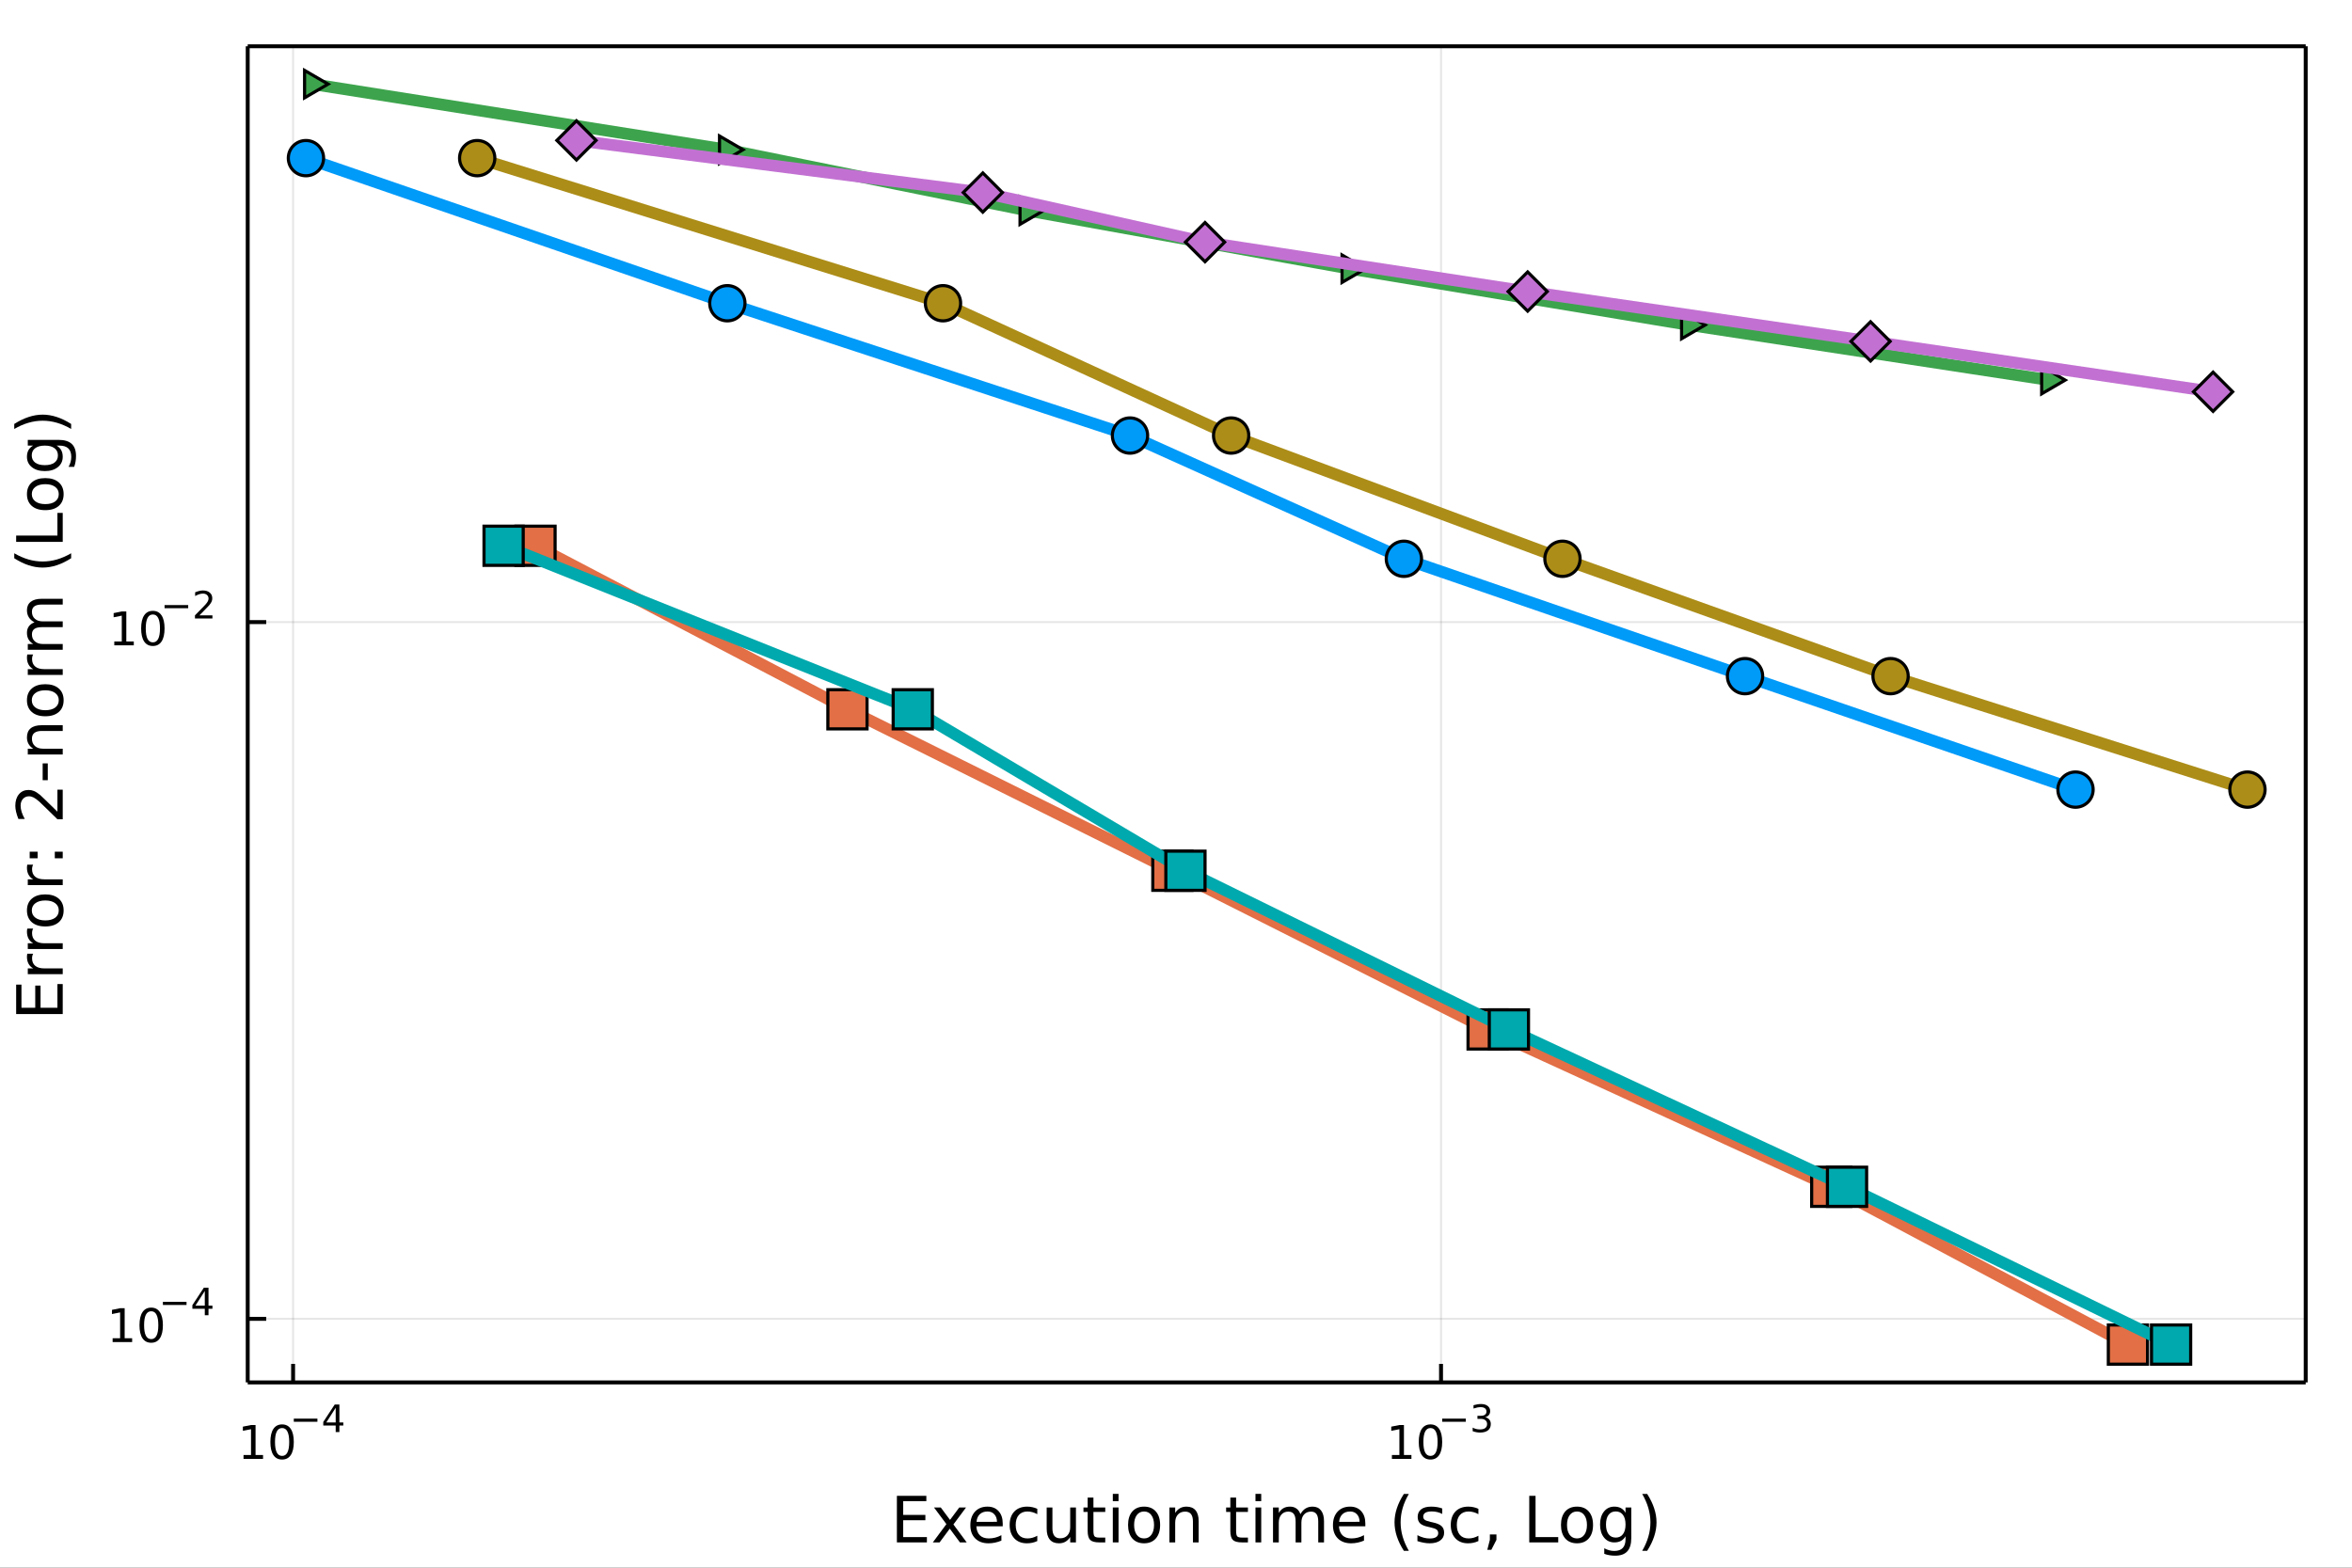 <?xml version="1.0" encoding="utf-8"?>
<svg xmlns="http://www.w3.org/2000/svg" xmlns:xlink="http://www.w3.org/1999/xlink" width="600" height="400" viewBox="0 0 2400 1600">
<rect x="0" y="0" width="2400" height="1600" fill="#333333" stroke="none"/>
<defs>
  <clipPath id="clip500">
    <rect x="0" y="0" width="2400" height="1600"/>
  </clipPath>
</defs>
<path clip-path="url(#clip500)" d="
M0 1600 L2400 1600 L2400 0 L0 0  Z
  " fill="#ffffff" fill-rule="evenodd" fill-opacity="1"/>
<defs>
  <clipPath id="clip501">
    <rect x="480" y="0" width="1681" height="1600"/>
  </clipPath>
</defs>
<path clip-path="url(#clip500)" d="
M252.764 1410.9 L2352.76 1410.9 L2352.76 47.244 L252.764 47.244  Z
  " fill="#ffffff" fill-rule="evenodd" fill-opacity="1"/>
<defs>
  <clipPath id="clip502">
    <rect x="252" y="47" width="2101" height="1365"/>
  </clipPath>
</defs>
<polyline clip-path="url(#clip502)" style="stroke:#000000; stroke-linecap:butt; stroke-linejoin:round; stroke-width:2; stroke-opacity:0.1; fill:none" points="
  299.078,1410.9 299.078,47.244 
  "/>
<polyline clip-path="url(#clip502)" style="stroke:#000000; stroke-linecap:butt; stroke-linejoin:round; stroke-width:2; stroke-opacity:0.1; fill:none" points="
  1470.44,1410.9 1470.44,47.244 
  "/>
<polyline clip-path="url(#clip500)" style="stroke:#000000; stroke-linecap:butt; stroke-linejoin:round; stroke-width:4; stroke-opacity:1; fill:none" points="
  252.764,1410.9 2352.76,1410.9 
  "/>
<polyline clip-path="url(#clip500)" style="stroke:#000000; stroke-linecap:butt; stroke-linejoin:round; stroke-width:4; stroke-opacity:1; fill:none" points="
  252.764,47.244 2352.76,47.244 
  "/>
<polyline clip-path="url(#clip500)" style="stroke:#000000; stroke-linecap:butt; stroke-linejoin:round; stroke-width:4; stroke-opacity:1; fill:none" points="
  299.078,1410.9 299.078,1392 
  "/>
<polyline clip-path="url(#clip500)" style="stroke:#000000; stroke-linecap:butt; stroke-linejoin:round; stroke-width:4; stroke-opacity:1; fill:none" points="
  1470.44,1410.9 1470.44,1392 
  "/>
<path clip-path="url(#clip500)" d="M248.497 1485.02 L256.136 1485.02 L256.136 1458.66 L247.826 1460.32 L247.826 1456.06 L256.09 1454.4 L260.766 1454.4 L260.766 1485.02 L268.405 1485.02 L268.405 1488.96 L248.497 1488.96 L248.497 1485.02 Z" fill="#000000" fill-rule="evenodd" fill-opacity="1" /><path clip-path="url(#clip500)" d="M287.849 1457.48 Q284.238 1457.48 282.409 1461.04 Q280.604 1464.58 280.604 1471.71 Q280.604 1478.82 282.409 1482.38 Q284.238 1485.92 287.849 1485.92 Q291.483 1485.92 293.289 1482.38 Q295.117 1478.82 295.117 1471.71 Q295.117 1464.58 293.289 1461.04 Q291.483 1457.48 287.849 1457.48 M287.849 1453.77 Q293.659 1453.77 296.715 1458.38 Q299.793 1462.96 299.793 1471.71 Q299.793 1480.44 296.715 1485.04 Q293.659 1489.63 287.849 1489.63 Q282.039 1489.63 278.96 1485.04 Q275.905 1480.44 275.905 1471.71 Q275.905 1462.96 278.96 1458.38 Q282.039 1453.77 287.849 1453.77 Z" fill="#000000" fill-rule="evenodd" fill-opacity="1" /><path clip-path="url(#clip500)" d="M299.793 1447.87 L323.905 1447.87 L323.905 1451.07 L299.793 1451.07 L299.793 1447.87 Z" fill="#000000" fill-rule="evenodd" fill-opacity="1" /><path clip-path="url(#clip500)" d="M342.543 1436.78 L332.951 1451.77 L342.543 1451.77 L342.543 1436.78 M341.547 1433.47 L346.324 1433.47 L346.324 1451.77 L350.33 1451.77 L350.33 1454.93 L346.324 1454.93 L346.324 1461.55 L342.543 1461.55 L342.543 1454.93 L329.867 1454.93 L329.867 1451.26 L341.547 1433.47 Z" fill="#000000" fill-rule="evenodd" fill-opacity="1" /><path clip-path="url(#clip500)" d="M1420.32 1485.02 L1427.96 1485.02 L1427.96 1458.66 L1419.65 1460.32 L1419.65 1456.06 L1427.91 1454.4 L1432.59 1454.4 L1432.59 1485.02 L1440.23 1485.02 L1440.23 1488.96 L1420.32 1488.96 L1420.32 1485.02 Z" fill="#000000" fill-rule="evenodd" fill-opacity="1" /><path clip-path="url(#clip500)" d="M1459.67 1457.48 Q1456.06 1457.48 1454.23 1461.04 Q1452.43 1464.58 1452.43 1471.71 Q1452.43 1478.82 1454.23 1482.38 Q1456.06 1485.92 1459.67 1485.92 Q1463.31 1485.92 1465.11 1482.38 Q1466.94 1478.82 1466.94 1471.71 Q1466.94 1464.58 1465.11 1461.04 Q1463.31 1457.48 1459.67 1457.48 M1459.67 1453.77 Q1465.48 1453.77 1468.54 1458.38 Q1471.62 1462.96 1471.62 1471.71 Q1471.62 1480.44 1468.54 1485.04 Q1465.48 1489.63 1459.67 1489.63 Q1453.86 1489.63 1450.78 1485.04 Q1447.73 1480.44 1447.73 1471.71 Q1447.73 1462.96 1450.78 1458.38 Q1453.86 1453.77 1459.67 1453.77 Z" fill="#000000" fill-rule="evenodd" fill-opacity="1" /><path clip-path="url(#clip500)" d="M1471.62 1447.87 L1495.73 1447.87 L1495.73 1451.07 L1471.62 1451.07 L1471.62 1447.87 Z" fill="#000000" fill-rule="evenodd" fill-opacity="1" /><path clip-path="url(#clip500)" d="M1515.44 1446.41 Q1518.17 1446.99 1519.69 1448.83 Q1521.23 1450.68 1521.23 1453.38 Q1521.23 1457.54 1518.37 1459.82 Q1515.51 1462.09 1510.25 1462.09 Q1508.48 1462.09 1506.6 1461.73 Q1504.74 1461.4 1502.74 1460.7 L1502.74 1457.03 Q1504.32 1457.95 1506.2 1458.42 Q1508.09 1458.89 1510.14 1458.89 Q1513.71 1458.89 1515.57 1457.48 Q1517.45 1456.07 1517.45 1453.38 Q1517.45 1450.9 1515.7 1449.51 Q1513.97 1448.1 1510.87 1448.1 L1507.6 1448.1 L1507.6 1444.98 L1511.02 1444.98 Q1513.82 1444.98 1515.31 1443.87 Q1516.79 1442.74 1516.79 1440.63 Q1516.79 1438.47 1515.25 1437.32 Q1513.73 1436.16 1510.87 1436.16 Q1509.31 1436.16 1507.52 1436.49 Q1505.73 1436.83 1503.59 1437.55 L1503.59 1434.16 Q1505.75 1433.56 1507.63 1433.26 Q1509.53 1432.96 1511.21 1432.96 Q1515.53 1432.96 1518.05 1434.93 Q1520.57 1436.89 1520.57 1440.24 Q1520.57 1442.57 1519.24 1444.19 Q1517.9 1445.79 1515.44 1446.41 Z" fill="#000000" fill-rule="evenodd" fill-opacity="1" /><path clip-path="url(#clip500)" d="M915.2 1526.67 L945.246 1526.67 L945.246 1532.08 L921.629 1532.08 L921.629 1546.14 L944.259 1546.14 L944.259 1551.56 L921.629 1551.56 L921.629 1568.77 L945.819 1568.77 L945.819 1574.19 L915.2 1574.19 L915.2 1526.67 Z" fill="#000000" fill-rule="evenodd" fill-opacity="1" /><path clip-path="url(#clip500)" d="M985.764 1538.54 L972.873 1555.88 L986.432 1574.19 L979.525 1574.19 L969.149 1560.18 L958.773 1574.19 L951.866 1574.19 L965.712 1555.53 L953.044 1538.54 L959.951 1538.54 L969.404 1551.24 L978.857 1538.54 L985.764 1538.54 Z" fill="#000000" fill-rule="evenodd" fill-opacity="1" /><path clip-path="url(#clip500)" d="M1023.19 1554.9 L1023.19 1557.76 L996.267 1557.76 Q996.649 1563.81 999.896 1566.99 Q1003.17 1570.14 1009 1570.14 Q1012.37 1570.14 1015.52 1569.32 Q1018.71 1568.49 1021.83 1566.83 L1021.83 1572.37 Q1018.67 1573.71 1015.36 1574.41 Q1012.05 1575.11 1008.65 1575.11 Q1000.12 1575.11 995.121 1570.14 Q990.156 1565.18 990.156 1556.71 Q990.156 1547.96 994.867 1542.83 Q999.609 1537.68 1007.63 1537.68 Q1014.82 1537.68 1018.99 1542.33 Q1023.19 1546.94 1023.19 1554.9 M1017.34 1553.18 Q1017.27 1548.37 1014.63 1545.51 Q1012.02 1542.64 1007.69 1542.64 Q1002.79 1542.64 999.832 1545.41 Q996.904 1548.18 996.458 1553.21 L1017.34 1553.18 Z" fill="#000000" fill-rule="evenodd" fill-opacity="1" /><path clip-path="url(#clip500)" d="M1058.46 1539.91 L1058.46 1545.38 Q1055.98 1544.01 1053.46 1543.34 Q1050.98 1542.64 1048.43 1542.64 Q1042.74 1542.64 1039.59 1546.27 Q1036.43 1549.87 1036.43 1556.39 Q1036.43 1562.92 1039.59 1566.55 Q1042.74 1570.14 1048.43 1570.14 Q1050.98 1570.14 1053.46 1569.47 Q1055.98 1568.77 1058.46 1567.41 L1058.46 1572.82 Q1056.01 1573.96 1053.37 1574.54 Q1050.76 1575.11 1047.8 1575.11 Q1039.74 1575.11 1035 1570.05 Q1030.26 1564.99 1030.26 1556.39 Q1030.26 1547.67 1035.03 1542.68 Q1039.84 1537.68 1048.18 1537.68 Q1050.88 1537.68 1053.46 1538.25 Q1056.04 1538.79 1058.46 1539.91 Z" fill="#000000" fill-rule="evenodd" fill-opacity="1" /><path clip-path="url(#clip500)" d="M1068.04 1560.12 L1068.04 1538.54 L1073.9 1538.54 L1073.9 1559.89 Q1073.9 1564.96 1075.87 1567.5 Q1077.84 1570.02 1081.79 1570.02 Q1086.53 1570.02 1089.27 1566.99 Q1092.04 1563.97 1092.04 1558.75 L1092.04 1538.54 L1097.9 1538.54 L1097.9 1574.19 L1092.04 1574.19 L1092.04 1568.71 Q1089.91 1571.96 1087.07 1573.55 Q1084.27 1575.11 1080.55 1575.11 Q1074.41 1575.11 1071.22 1571.29 Q1068.04 1567.47 1068.04 1560.12 M1082.78 1537.68 L1082.78 1537.68 Z" fill="#000000" fill-rule="evenodd" fill-opacity="1" /><path clip-path="url(#clip500)" d="M1115.75 1528.42 L1115.75 1538.54 L1127.81 1538.54 L1127.81 1543.09 L1115.75 1543.09 L1115.75 1562.44 Q1115.75 1566.8 1116.93 1568.04 Q1118.14 1569.28 1121.8 1569.28 L1127.81 1569.28 L1127.81 1574.19 L1121.8 1574.19 Q1115.02 1574.19 1112.44 1571.67 Q1109.86 1569.12 1109.86 1562.44 L1109.86 1543.09 L1105.57 1543.09 L1105.57 1538.54 L1109.86 1538.54 L1109.86 1528.42 L1115.75 1528.42 Z" fill="#000000" fill-rule="evenodd" fill-opacity="1" /><path clip-path="url(#clip500)" d="M1135.52 1538.54 L1141.37 1538.54 L1141.37 1574.19 L1135.52 1574.19 L1135.52 1538.54 M1135.52 1524.66 L1141.37 1524.66 L1141.37 1532.08 L1135.52 1532.08 L1135.52 1524.66 Z" fill="#000000" fill-rule="evenodd" fill-opacity="1" /><path clip-path="url(#clip500)" d="M1167.44 1542.64 Q1162.73 1542.64 1159.99 1546.34 Q1157.26 1550 1157.26 1556.39 Q1157.26 1562.79 1159.96 1566.48 Q1162.7 1570.14 1167.44 1570.14 Q1172.12 1570.14 1174.86 1566.45 Q1177.59 1562.76 1177.59 1556.39 Q1177.59 1550.06 1174.86 1546.37 Q1172.12 1542.64 1167.44 1542.64 M1167.44 1537.68 Q1175.08 1537.68 1179.44 1542.64 Q1183.8 1547.61 1183.8 1556.39 Q1183.8 1565.15 1179.44 1570.14 Q1175.08 1575.11 1167.44 1575.11 Q1159.77 1575.11 1155.41 1570.14 Q1151.08 1565.15 1151.08 1556.39 Q1151.08 1547.61 1155.41 1542.64 Q1159.77 1537.68 1167.44 1537.68 Z" fill="#000000" fill-rule="evenodd" fill-opacity="1" /><path clip-path="url(#clip500)" d="M1223.14 1552.67 L1223.14 1574.19 L1217.28 1574.19 L1217.28 1552.86 Q1217.28 1547.8 1215.31 1545.29 Q1213.34 1542.77 1209.39 1542.77 Q1204.65 1542.77 1201.91 1545.79 Q1199.17 1548.82 1199.17 1554.04 L1199.17 1574.19 L1193.29 1574.19 L1193.29 1538.54 L1199.17 1538.54 L1199.17 1544.08 Q1201.27 1540.86 1204.11 1539.27 Q1206.97 1537.68 1210.7 1537.68 Q1216.84 1537.68 1219.99 1541.5 Q1223.14 1545.29 1223.14 1552.67 Z" fill="#000000" fill-rule="evenodd" fill-opacity="1" /><path clip-path="url(#clip500)" d="M1261.34 1528.42 L1261.34 1538.54 L1273.4 1538.54 L1273.4 1543.09 L1261.34 1543.09 L1261.34 1562.44 Q1261.34 1566.8 1262.51 1568.04 Q1263.72 1569.28 1267.38 1569.28 L1273.4 1569.28 L1273.4 1574.19 L1267.38 1574.19 Q1260.6 1574.19 1258.02 1571.67 Q1255.45 1569.12 1255.45 1562.44 L1255.45 1543.09 L1251.15 1543.09 L1251.15 1538.54 L1255.45 1538.54 L1255.45 1528.42 L1261.34 1528.42 Z" fill="#000000" fill-rule="evenodd" fill-opacity="1" /><path clip-path="url(#clip500)" d="M1281.1 1538.54 L1286.96 1538.54 L1286.96 1574.19 L1281.1 1574.19 L1281.1 1538.54 M1281.1 1524.66 L1286.96 1524.66 L1286.96 1532.08 L1281.1 1532.08 L1281.1 1524.66 Z" fill="#000000" fill-rule="evenodd" fill-opacity="1" /><path clip-path="url(#clip500)" d="M1326.97 1545.38 Q1329.16 1541.43 1332.22 1539.56 Q1335.27 1537.68 1339.41 1537.68 Q1344.98 1537.68 1348 1541.59 Q1351.03 1545.48 1351.03 1552.67 L1351.03 1574.19 L1345.14 1574.19 L1345.14 1552.86 Q1345.14 1547.74 1343.33 1545.25 Q1341.51 1542.77 1337.79 1542.77 Q1333.24 1542.77 1330.59 1545.79 Q1327.95 1548.82 1327.95 1554.04 L1327.95 1574.19 L1322.06 1574.19 L1322.06 1552.86 Q1322.06 1547.7 1320.25 1545.25 Q1318.44 1542.77 1314.65 1542.77 Q1310.16 1542.77 1307.52 1545.83 Q1304.88 1548.85 1304.88 1554.04 L1304.88 1574.19 L1298.99 1574.19 L1298.99 1538.54 L1304.88 1538.54 L1304.88 1544.08 Q1306.88 1540.8 1309.68 1539.24 Q1312.48 1537.68 1316.33 1537.68 Q1320.22 1537.68 1322.92 1539.65 Q1325.66 1541.62 1326.97 1545.38 Z" fill="#000000" fill-rule="evenodd" fill-opacity="1" /><path clip-path="url(#clip500)" d="M1393.2 1554.9 L1393.2 1557.76 L1366.27 1557.76 Q1366.66 1563.81 1369.9 1566.99 Q1373.18 1570.14 1379.01 1570.14 Q1382.38 1570.14 1385.53 1569.32 Q1388.71 1568.49 1391.83 1566.83 L1391.83 1572.37 Q1388.68 1573.71 1385.37 1574.41 Q1382.06 1575.11 1378.66 1575.11 Q1370.13 1575.11 1365.13 1570.14 Q1360.16 1565.18 1360.16 1556.71 Q1360.16 1547.96 1364.87 1542.83 Q1369.62 1537.68 1377.64 1537.68 Q1384.83 1537.68 1389 1542.33 Q1393.2 1546.94 1393.2 1554.9 M1387.34 1553.18 Q1387.28 1548.37 1384.64 1545.51 Q1382.03 1542.64 1377.7 1542.64 Q1372.8 1542.64 1369.84 1545.41 Q1366.91 1548.18 1366.46 1553.21 L1387.34 1553.18 Z" fill="#000000" fill-rule="evenodd" fill-opacity="1" /><path clip-path="url(#clip500)" d="M1437.6 1524.72 Q1433.34 1532.04 1431.27 1539.21 Q1429.2 1546.37 1429.2 1553.72 Q1429.2 1561.07 1431.27 1568.3 Q1433.37 1575.49 1437.6 1582.78 L1432.51 1582.78 Q1427.73 1575.3 1425.35 1568.07 Q1422.99 1560.85 1422.99 1553.72 Q1422.99 1546.62 1425.35 1539.43 Q1427.7 1532.24 1432.51 1524.72 L1437.6 1524.72 Z" fill="#000000" fill-rule="evenodd" fill-opacity="1" /><path clip-path="url(#clip500)" d="M1471.69 1539.59 L1471.69 1545.13 Q1469.21 1543.85 1466.53 1543.22 Q1463.86 1542.58 1461 1542.58 Q1456.63 1542.58 1454.44 1543.92 Q1452.27 1545.25 1452.27 1547.93 Q1452.27 1549.96 1453.83 1551.14 Q1455.39 1552.29 1460.1 1553.34 L1462.11 1553.78 Q1468.35 1555.12 1470.96 1557.57 Q1473.6 1559.99 1473.6 1564.35 Q1473.6 1569.32 1469.65 1572.21 Q1465.74 1575.11 1458.86 1575.11 Q1456 1575.11 1452.88 1574.54 Q1449.79 1573.99 1446.35 1572.88 L1446.35 1566.83 Q1449.6 1568.52 1452.75 1569.38 Q1455.9 1570.21 1458.99 1570.21 Q1463.13 1570.21 1465.36 1568.81 Q1467.58 1567.37 1467.58 1564.8 Q1467.58 1562.41 1465.96 1561.14 Q1464.37 1559.86 1458.93 1558.68 L1456.89 1558.21 Q1451.45 1557.06 1449.03 1554.71 Q1446.61 1552.32 1446.61 1548.18 Q1446.61 1543.15 1450.17 1540.42 Q1453.74 1537.68 1460.3 1537.68 Q1463.54 1537.68 1466.41 1538.16 Q1469.27 1538.63 1471.69 1539.59 Z" fill="#000000" fill-rule="evenodd" fill-opacity="1" /><path clip-path="url(#clip500)" d="M1508.58 1539.91 L1508.58 1545.38 Q1506.1 1544.01 1503.58 1543.34 Q1501.1 1542.64 1498.55 1542.64 Q1492.86 1542.64 1489.7 1546.27 Q1486.55 1549.87 1486.55 1556.39 Q1486.55 1562.92 1489.7 1566.55 Q1492.86 1570.14 1498.55 1570.14 Q1501.1 1570.14 1503.58 1569.47 Q1506.1 1568.77 1508.58 1567.41 L1508.58 1572.82 Q1506.13 1573.96 1503.49 1574.54 Q1500.88 1575.11 1497.92 1575.11 Q1489.86 1575.11 1485.12 1570.05 Q1480.38 1564.99 1480.38 1556.39 Q1480.38 1547.67 1485.15 1542.68 Q1489.96 1537.68 1498.3 1537.68 Q1501 1537.68 1503.58 1538.25 Q1506.16 1538.79 1508.58 1539.91 Z" fill="#000000" fill-rule="evenodd" fill-opacity="1" /><path clip-path="url(#clip500)" d="M1520.26 1566.1 L1526.98 1566.1 L1526.98 1571.58 L1521.76 1581.76 L1517.65 1581.76 L1520.26 1571.58 L1520.26 1566.1 Z" fill="#000000" fill-rule="evenodd" fill-opacity="1" /><path clip-path="url(#clip500)" d="M1560.46 1526.67 L1566.89 1526.67 L1566.89 1568.77 L1590.03 1568.77 L1590.03 1574.19 L1560.46 1574.19 L1560.46 1526.67 Z" fill="#000000" fill-rule="evenodd" fill-opacity="1" /><path clip-path="url(#clip500)" d="M1609.19 1542.64 Q1604.48 1542.64 1601.74 1546.34 Q1599 1550 1599 1556.39 Q1599 1562.79 1601.71 1566.48 Q1604.45 1570.14 1609.19 1570.14 Q1613.87 1570.14 1616.61 1566.45 Q1619.34 1562.76 1619.34 1556.39 Q1619.34 1550.06 1616.61 1546.37 Q1613.87 1542.64 1609.19 1542.64 M1609.19 1537.68 Q1616.83 1537.68 1621.19 1542.64 Q1625.55 1547.61 1625.55 1556.39 Q1625.55 1565.15 1621.19 1570.14 Q1616.83 1575.11 1609.19 1575.11 Q1601.52 1575.11 1597.16 1570.14 Q1592.83 1565.15 1592.83 1556.39 Q1592.83 1547.61 1597.16 1542.64 Q1601.52 1537.68 1609.19 1537.68 Z" fill="#000000" fill-rule="evenodd" fill-opacity="1" /><path clip-path="url(#clip500)" d="M1658.71 1555.95 Q1658.71 1549.58 1656.07 1546.08 Q1653.46 1542.58 1648.72 1542.58 Q1644.01 1542.58 1641.37 1546.08 Q1638.76 1549.58 1638.76 1555.95 Q1638.76 1562.28 1641.37 1565.78 Q1644.01 1569.28 1648.72 1569.28 Q1653.46 1569.28 1656.07 1565.78 Q1658.71 1562.28 1658.71 1555.95 M1664.57 1569.76 Q1664.57 1578.86 1660.53 1583.29 Q1656.49 1587.74 1648.15 1587.74 Q1645.06 1587.74 1642.32 1587.27 Q1639.59 1586.82 1637.01 1585.87 L1637.01 1580.17 Q1639.59 1581.57 1642.1 1582.24 Q1644.61 1582.91 1647.22 1582.91 Q1652.99 1582.91 1655.85 1579.88 Q1658.71 1576.89 1658.71 1570.81 L1658.71 1567.92 Q1656.9 1571.07 1654.07 1572.63 Q1651.23 1574.19 1647.29 1574.19 Q1640.73 1574.19 1636.72 1569.19 Q1632.71 1564.19 1632.71 1555.95 Q1632.71 1547.67 1636.72 1542.68 Q1640.73 1537.68 1647.29 1537.68 Q1651.23 1537.68 1654.07 1539.24 Q1656.9 1540.8 1658.71 1543.95 L1658.71 1538.54 L1664.57 1538.54 L1664.57 1569.76 Z" fill="#000000" fill-rule="evenodd" fill-opacity="1" /><path clip-path="url(#clip500)" d="M1675.71 1524.72 L1680.8 1524.72 Q1685.58 1532.24 1687.93 1539.43 Q1690.32 1546.62 1690.32 1553.72 Q1690.32 1560.85 1687.93 1568.07 Q1685.58 1575.3 1680.8 1582.78 L1675.71 1582.78 Q1679.94 1575.49 1682.01 1568.3 Q1684.11 1561.07 1684.11 1553.72 Q1684.11 1546.37 1682.01 1539.21 Q1679.94 1532.04 1675.71 1524.72 Z" fill="#000000" fill-rule="evenodd" fill-opacity="1" /><polyline clip-path="url(#clip502)" style="stroke:#000000; stroke-linecap:butt; stroke-linejoin:round; stroke-width:2; stroke-opacity:0.1; fill:none" points="
  252.764,1346.03 2352.76,1346.03 
  "/>
<polyline clip-path="url(#clip502)" style="stroke:#000000; stroke-linecap:butt; stroke-linejoin:round; stroke-width:2; stroke-opacity:0.1; fill:none" points="
  252.764,634.904 2352.76,634.904 
  "/>
<polyline clip-path="url(#clip500)" style="stroke:#000000; stroke-linecap:butt; stroke-linejoin:round; stroke-width:4; stroke-opacity:1; fill:none" points="
  252.764,1410.9 252.764,47.244 
  "/>
<polyline clip-path="url(#clip500)" style="stroke:#000000; stroke-linecap:butt; stroke-linejoin:round; stroke-width:4; stroke-opacity:1; fill:none" points="
  2352.76,1410.9 2352.76,47.244 
  "/>
<polyline clip-path="url(#clip500)" style="stroke:#000000; stroke-linecap:butt; stroke-linejoin:round; stroke-width:4; stroke-opacity:1; fill:none" points="
  252.764,1346.03 271.662,1346.03 
  "/>
<polyline clip-path="url(#clip500)" style="stroke:#000000; stroke-linecap:butt; stroke-linejoin:round; stroke-width:4; stroke-opacity:1; fill:none" points="
  252.764,634.904 271.662,634.904 
  "/>
<path clip-path="url(#clip500)" d="M114.931 1365.82 L122.57 1365.82 L122.57 1339.46 L114.26 1341.12 L114.26 1336.86 L122.524 1335.2 L127.2 1335.2 L127.2 1365.82 L134.839 1365.82 L134.839 1369.76 L114.931 1369.76 L114.931 1365.82 Z" fill="#000000" fill-rule="evenodd" fill-opacity="1" /><path clip-path="url(#clip500)" d="M154.283 1338.28 Q150.672 1338.28 148.843 1341.84 Q147.038 1345.38 147.038 1352.51 Q147.038 1359.62 148.843 1363.18 Q150.672 1366.72 154.283 1366.72 Q157.917 1366.72 159.723 1363.18 Q161.552 1359.62 161.552 1352.51 Q161.552 1345.38 159.723 1341.84 Q157.917 1338.28 154.283 1338.28 M154.283 1334.57 Q160.093 1334.57 163.149 1339.18 Q166.227 1343.76 166.227 1352.51 Q166.227 1361.24 163.149 1365.85 Q160.093 1370.43 154.283 1370.43 Q148.473 1370.43 145.394 1365.85 Q142.339 1361.24 142.339 1352.51 Q142.339 1343.76 145.394 1339.18 Q148.473 1334.57 154.283 1334.57 Z" fill="#000000" fill-rule="evenodd" fill-opacity="1" /><path clip-path="url(#clip500)" d="M166.227 1328.67 L190.339 1328.67 L190.339 1331.87 L166.227 1331.87 L166.227 1328.67 Z" fill="#000000" fill-rule="evenodd" fill-opacity="1" /><path clip-path="url(#clip500)" d="M208.978 1317.58 L199.386 1332.57 L208.978 1332.57 L208.978 1317.58 M207.981 1314.27 L212.758 1314.27 L212.758 1332.57 L216.764 1332.57 L216.764 1335.73 L212.758 1335.73 L212.758 1342.35 L208.978 1342.35 L208.978 1335.73 L196.301 1335.73 L196.301 1332.06 L207.981 1314.27 Z" fill="#000000" fill-rule="evenodd" fill-opacity="1" /><path clip-path="url(#clip500)" d="M116.624 654.697 L124.263 654.697 L124.263 628.331 L115.953 629.998 L115.953 625.738 L124.217 624.072 L128.893 624.072 L128.893 654.697 L136.531 654.697 L136.531 658.632 L116.624 658.632 L116.624 654.697 Z" fill="#000000" fill-rule="evenodd" fill-opacity="1" /><path clip-path="url(#clip500)" d="M155.976 627.15 Q152.365 627.15 150.536 630.715 Q148.73 634.257 148.73 641.386 Q148.73 648.493 150.536 652.058 Q152.365 655.599 155.976 655.599 Q159.61 655.599 161.416 652.058 Q163.244 648.493 163.244 641.386 Q163.244 634.257 161.416 630.715 Q159.61 627.15 155.976 627.15 M155.976 623.447 Q161.786 623.447 164.841 628.053 Q167.92 632.636 167.92 641.386 Q167.92 650.113 164.841 654.72 Q161.786 659.303 155.976 659.303 Q150.166 659.303 147.087 654.72 Q144.031 650.113 144.031 641.386 Q144.031 632.636 147.087 628.053 Q150.166 623.447 155.976 623.447 Z" fill="#000000" fill-rule="evenodd" fill-opacity="1" /><path clip-path="url(#clip500)" d="M167.92 617.548 L192.032 617.548 L192.032 620.745 L167.92 620.745 L167.92 617.548 Z" fill="#000000" fill-rule="evenodd" fill-opacity="1" /><path clip-path="url(#clip500)" d="M203.504 628.024 L216.764 628.024 L216.764 631.221 L198.934 631.221 L198.934 628.024 Q201.097 625.786 204.821 622.024 Q208.564 618.244 209.523 617.153 Q211.347 615.103 212.062 613.692 Q212.796 612.263 212.796 610.89 Q212.796 608.652 211.216 607.241 Q209.655 605.831 207.134 605.831 Q205.348 605.831 203.354 606.451 Q201.379 607.072 199.122 608.332 L199.122 604.495 Q201.417 603.574 203.41 603.104 Q205.404 602.634 207.059 602.634 Q211.423 602.634 214.018 604.815 Q216.613 606.997 216.613 610.646 Q216.613 612.376 215.955 613.937 Q215.316 615.479 213.604 617.586 Q213.134 618.131 210.614 620.745 Q208.094 623.341 203.504 628.024 Z" fill="#000000" fill-rule="evenodd" fill-opacity="1" /><path clip-path="url(#clip500)" d="M16.484 1034.96 L16.484 1004.91 L21.895 1004.91 L21.895 1028.53 L35.963 1028.53 L35.963 1005.9 L41.374 1005.9 L41.374 1028.53 L58.593 1028.53 L58.593 1004.34 L64.004 1004.34 L64.004 1034.96 L16.484 1034.96 Z" fill="#000000" fill-rule="evenodd" fill-opacity="1" /><path clip-path="url(#clip500)" d="M33.831 973.37 Q33.258 974.357 33.003 975.535 Q32.717 976.68 32.717 978.081 Q32.717 983.046 35.963 985.72 Q39.178 988.362 45.225 988.362 L64.004 988.362 L64.004 994.25 L28.356 994.25 L28.356 988.362 L33.894 988.362 Q30.648 986.515 29.088 983.555 Q27.497 980.595 27.497 976.362 Q27.497 975.757 27.592 975.025 Q27.656 974.293 27.815 973.402 L33.831 973.37 Z" fill="#000000" fill-rule="evenodd" fill-opacity="1" /><path clip-path="url(#clip500)" d="M33.831 947.716 Q33.258 948.703 33.003 949.881 Q32.717 951.027 32.717 952.427 Q32.717 957.392 35.963 960.066 Q39.178 962.708 45.225 962.708 L64.004 962.708 L64.004 968.596 L28.356 968.596 L28.356 962.708 L33.894 962.708 Q30.648 960.862 29.088 957.902 Q27.497 954.942 27.497 950.708 Q27.497 950.104 27.592 949.372 Q27.656 948.64 27.815 947.748 L33.831 947.716 Z" fill="#000000" fill-rule="evenodd" fill-opacity="1" /><path clip-path="url(#clip500)" d="M32.462 929.192 Q32.462 933.903 36.154 936.64 Q39.815 939.377 46.212 939.377 Q52.609 939.377 56.302 936.672 Q59.962 933.935 59.962 929.192 Q59.962 924.513 56.27 921.776 Q52.578 919.039 46.212 919.039 Q39.878 919.039 36.186 921.776 Q32.462 924.513 32.462 929.192 M27.497 929.192 Q27.497 921.553 32.462 917.193 Q37.427 912.832 46.212 912.832 Q54.965 912.832 59.962 917.193 Q64.927 921.553 64.927 929.192 Q64.927 936.863 59.962 941.223 Q54.965 945.552 46.212 945.552 Q37.427 945.552 32.462 941.223 Q27.497 936.863 27.497 929.192 Z" fill="#000000" fill-rule="evenodd" fill-opacity="1" /><path clip-path="url(#clip500)" d="M33.831 882.468 Q33.258 883.455 33.003 884.632 Q32.717 885.778 32.717 887.179 Q32.717 892.144 35.963 894.817 Q39.178 897.459 45.225 897.459 L64.004 897.459 L64.004 903.348 L28.356 903.348 L28.356 897.459 L33.894 897.459 Q30.648 895.613 29.088 892.653 Q27.497 889.693 27.497 885.46 Q27.497 884.855 27.592 884.123 Q27.656 883.391 27.815 882.5 L33.831 882.468 Z" fill="#000000" fill-rule="evenodd" fill-opacity="1" /><path clip-path="url(#clip500)" d="M55.92 875.975 L55.92 869.259 L64.004 869.259 L64.004 875.975 L55.92 875.975 M30.298 875.975 L30.298 869.259 L38.382 869.259 L38.382 875.975 L30.298 875.975 Z" fill="#000000" fill-rule="evenodd" fill-opacity="1" /><path clip-path="url(#clip500)" d="M58.593 828.423 L58.593 805.984 L64.004 805.984 L64.004 836.157 L58.593 836.157 Q54.806 832.497 48.44 826.195 Q42.042 819.861 40.196 818.238 Q36.727 815.151 34.34 813.941 Q31.921 812.7 29.598 812.7 Q25.81 812.7 23.423 815.373 Q21.036 818.015 21.036 822.28 Q21.036 825.304 22.086 828.678 Q23.136 832.02 25.269 835.839 L18.776 835.839 Q17.216 831.956 16.421 828.582 Q15.625 825.208 15.625 822.408 Q15.625 815.023 19.317 810.631 Q23.009 806.239 29.184 806.239 Q32.112 806.239 34.754 807.353 Q37.364 808.435 40.928 811.331 Q41.852 812.127 46.276 816.392 Q50.668 820.657 58.593 828.423 Z" fill="#000000" fill-rule="evenodd" fill-opacity="1" /><path clip-path="url(#clip500)" d="M43.538 796.276 L43.538 779.121 L48.758 779.121 L48.758 796.276 L43.538 796.276 Z" fill="#000000" fill-rule="evenodd" fill-opacity="1" /><path clip-path="url(#clip500)" d="M42.488 740.163 L64.004 740.163 L64.004 746.019 L42.679 746.019 Q37.618 746.019 35.104 747.992 Q32.589 749.966 32.589 753.913 Q32.589 758.655 35.613 761.392 Q38.637 764.129 43.857 764.129 L64.004 764.129 L64.004 770.018 L28.356 770.018 L28.356 764.129 L33.894 764.129 Q30.68 762.029 29.088 759.196 Q27.497 756.332 27.497 752.608 Q27.497 746.465 31.316 743.314 Q35.104 740.163 42.488 740.163 Z" fill="#000000" fill-rule="evenodd" fill-opacity="1" /><path clip-path="url(#clip500)" d="M32.462 714.668 Q32.462 719.379 36.154 722.116 Q39.815 724.853 46.212 724.853 Q52.609 724.853 56.302 722.148 Q59.962 719.41 59.962 714.668 Q59.962 709.989 56.27 707.252 Q52.578 704.515 46.212 704.515 Q39.878 704.515 36.186 707.252 Q32.462 709.989 32.462 714.668 M27.497 714.668 Q27.497 707.029 32.462 702.669 Q37.427 698.308 46.212 698.308 Q54.965 698.308 59.962 702.669 Q64.927 707.029 64.927 714.668 Q64.927 722.339 59.962 726.699 Q54.965 731.028 46.212 731.028 Q37.427 731.028 32.462 726.699 Q27.497 722.339 27.497 714.668 Z" fill="#000000" fill-rule="evenodd" fill-opacity="1" /><path clip-path="url(#clip500)" d="M33.831 667.944 Q33.258 668.93 33.003 670.108 Q32.717 671.254 32.717 672.654 Q32.717 677.62 35.963 680.293 Q39.178 682.935 45.225 682.935 L64.004 682.935 L64.004 688.823 L28.356 688.823 L28.356 682.935 L33.894 682.935 Q30.648 681.089 29.088 678.129 Q27.497 675.169 27.497 670.936 Q27.497 670.331 27.592 669.599 Q27.656 668.867 27.815 667.975 L33.831 667.944 Z" fill="#000000" fill-rule="evenodd" fill-opacity="1" /><path clip-path="url(#clip500)" d="M35.199 635.192 Q31.253 632.996 29.375 629.94 Q27.497 626.885 27.497 622.747 Q27.497 617.177 31.412 614.153 Q35.295 611.13 42.488 611.13 L64.004 611.13 L64.004 617.018 L42.679 617.018 Q37.555 617.018 35.072 618.832 Q32.589 620.646 32.589 624.37 Q32.589 628.922 35.613 631.564 Q38.637 634.205 43.857 634.205 L64.004 634.205 L64.004 640.094 L42.679 640.094 Q37.523 640.094 35.072 641.908 Q32.589 643.722 32.589 647.51 Q32.589 651.998 35.645 654.639 Q38.669 657.281 43.857 657.281 L64.004 657.281 L64.004 663.169 L28.356 663.169 L28.356 657.281 L33.894 657.281 Q30.616 655.276 29.056 652.475 Q27.497 649.674 27.497 645.823 Q27.497 641.94 29.47 639.234 Q31.444 636.497 35.199 635.192 Z" fill="#000000" fill-rule="evenodd" fill-opacity="1" /><path clip-path="url(#clip500)" d="M14.543 564.66 Q21.863 568.925 29.025 570.994 Q36.186 573.063 43.538 573.063 Q50.891 573.063 58.116 570.994 Q65.309 568.893 72.598 564.66 L72.598 569.753 Q65.118 574.527 57.893 576.914 Q50.668 579.269 43.538 579.269 Q36.441 579.269 29.247 576.914 Q22.054 574.559 14.543 569.753 L14.543 564.66 Z" fill="#000000" fill-rule="evenodd" fill-opacity="1" /><path clip-path="url(#clip500)" d="M16.484 553.043 L16.484 546.613 L58.593 546.613 L58.593 523.474 L64.004 523.474 L64.004 553.043 L16.484 553.043 Z" fill="#000000" fill-rule="evenodd" fill-opacity="1" /><path clip-path="url(#clip500)" d="M32.462 504.313 Q32.462 509.024 36.154 511.761 Q39.815 514.498 46.212 514.498 Q52.609 514.498 56.302 511.793 Q59.962 509.056 59.962 504.313 Q59.962 499.634 56.27 496.897 Q52.578 494.16 46.212 494.16 Q39.878 494.16 36.186 496.897 Q32.462 499.634 32.462 504.313 M27.497 504.313 Q27.497 496.674 32.462 492.314 Q37.427 487.953 46.212 487.953 Q54.965 487.953 59.962 492.314 Q64.927 496.674 64.927 504.313 Q64.927 511.984 59.962 516.344 Q54.965 520.673 46.212 520.673 Q37.427 520.673 32.462 516.344 Q27.497 511.984 27.497 504.313 Z" fill="#000000" fill-rule="evenodd" fill-opacity="1" /><path clip-path="url(#clip500)" d="M45.766 454.788 Q39.401 454.788 35.9 457.43 Q32.398 460.04 32.398 464.782 Q32.398 469.493 35.9 472.135 Q39.401 474.744 45.766 474.744 Q52.1 474.744 55.601 472.135 Q59.103 469.493 59.103 464.782 Q59.103 460.04 55.601 457.43 Q52.1 454.788 45.766 454.788 M59.58 448.932 Q68.683 448.932 73.107 452.974 Q77.563 457.016 77.563 465.355 Q77.563 468.442 77.086 471.18 Q76.64 473.917 75.685 476.495 L69.988 476.495 Q71.388 473.917 72.057 471.402 Q72.725 468.888 72.725 466.278 Q72.725 460.517 69.701 457.653 Q66.71 454.788 60.63 454.788 L57.734 454.788 Q60.885 456.602 62.445 459.435 Q64.004 462.268 64.004 466.214 Q64.004 472.771 59.007 476.782 Q54.01 480.792 45.766 480.792 Q37.491 480.792 32.494 476.782 Q27.497 472.771 27.497 466.214 Q27.497 462.268 29.056 459.435 Q30.616 456.602 33.767 454.788 L28.356 454.788 L28.356 448.932 L59.58 448.932 Z" fill="#000000" fill-rule="evenodd" fill-opacity="1" /><path clip-path="url(#clip500)" d="M14.543 437.792 L14.543 432.699 Q22.054 427.925 29.247 425.569 Q36.441 423.182 43.538 423.182 Q50.668 423.182 57.893 425.569 Q65.118 427.925 72.598 432.699 L72.598 437.792 Q65.309 433.558 58.116 431.489 Q50.891 429.389 43.538 429.389 Q36.186 429.389 29.025 431.489 Q21.863 433.558 14.543 437.792 Z" fill="#000000" fill-rule="evenodd" fill-opacity="1" /><polyline clip-path="url(#clip502)" style="stroke:#009af9; stroke-linecap:butt; stroke-linejoin:round; stroke-width:12; stroke-opacity:1; fill:none" points="
  312.198,161.387 742.189,309.482 1153.06,444.516 1432.54,570.299 1780.64,690.076 2117.87,805.882 
  "/>
<circle clip-path="url(#clip502)" cx="312.198" cy="161.387" r="18" fill="#009af9" fill-rule="evenodd" fill-opacity="1" stroke="#000000" stroke-opacity="1" stroke-width="3.2"/>
<circle clip-path="url(#clip502)" cx="742.189" cy="309.482" r="18" fill="#009af9" fill-rule="evenodd" fill-opacity="1" stroke="#000000" stroke-opacity="1" stroke-width="3.2"/>
<circle clip-path="url(#clip502)" cx="1153.06" cy="444.516" r="18" fill="#009af9" fill-rule="evenodd" fill-opacity="1" stroke="#000000" stroke-opacity="1" stroke-width="3.2"/>
<circle clip-path="url(#clip502)" cx="1432.54" cy="570.299" r="18" fill="#009af9" fill-rule="evenodd" fill-opacity="1" stroke="#000000" stroke-opacity="1" stroke-width="3.2"/>
<circle clip-path="url(#clip502)" cx="1780.64" cy="690.076" r="18" fill="#009af9" fill-rule="evenodd" fill-opacity="1" stroke="#000000" stroke-opacity="1" stroke-width="3.2"/>
<circle clip-path="url(#clip502)" cx="2117.87" cy="805.882" r="18" fill="#009af9" fill-rule="evenodd" fill-opacity="1" stroke="#000000" stroke-opacity="1" stroke-width="3.2"/>
<polyline clip-path="url(#clip502)" style="stroke:#e26f46; stroke-linecap:butt; stroke-linejoin:round; stroke-width:12; stroke-opacity:1; fill:none" points="
  546.427,557.018 864.75,723.914 1196.32,888.697 1517.99,1050.65 1868.64,1211.25 2171.36,1372.3 
  "/>
<path clip-path="url(#clip502)" d="M526.427 537.018 L526.427 577.018 L566.427 577.018 L566.427 537.018 L526.427 537.018 Z" fill="#e26f46" fill-rule="evenodd" fill-opacity="1" stroke="#000000" stroke-opacity="1" stroke-width="3.2"/>
<path clip-path="url(#clip502)" d="M844.75 703.914 L844.75 743.914 L884.75 743.914 L884.75 703.914 L844.75 703.914 Z" fill="#e26f46" fill-rule="evenodd" fill-opacity="1" stroke="#000000" stroke-opacity="1" stroke-width="3.2"/>
<path clip-path="url(#clip502)" d="M1176.32 868.697 L1176.32 908.697 L1216.32 908.697 L1216.32 868.697 L1176.32 868.697 Z" fill="#e26f46" fill-rule="evenodd" fill-opacity="1" stroke="#000000" stroke-opacity="1" stroke-width="3.2"/>
<path clip-path="url(#clip502)" d="M1497.99 1030.65 L1497.99 1070.65 L1537.99 1070.65 L1537.99 1030.65 L1497.99 1030.65 Z" fill="#e26f46" fill-rule="evenodd" fill-opacity="1" stroke="#000000" stroke-opacity="1" stroke-width="3.2"/>
<path clip-path="url(#clip502)" d="M1848.64 1191.25 L1848.64 1231.25 L1888.64 1231.25 L1888.64 1191.25 L1848.64 1191.25 Z" fill="#e26f46" fill-rule="evenodd" fill-opacity="1" stroke="#000000" stroke-opacity="1" stroke-width="3.2"/>
<path clip-path="url(#clip502)" d="M2151.36 1352.3 L2151.36 1392.3 L2191.36 1392.3 L2191.36 1352.3 L2151.36 1352.3 Z" fill="#e26f46" fill-rule="evenodd" fill-opacity="1" stroke="#000000" stroke-opacity="1" stroke-width="3.2"/>
<polyline clip-path="url(#clip502)" style="stroke:#3da44d; stroke-linecap:butt; stroke-linejoin:round; stroke-width:12; stroke-opacity:1; fill:none" points="
  318.786,85.838 742.191,152.82 1048.84,214.959 1377.42,274.253 1723.9,331.716 2091.32,387.944 
  "/>
<path clip-path="url(#clip502)" d="M334.786 85.838 L310.786 71.838 L310.786 99.838 L334.786 85.838 Z" fill="#3da44d" fill-rule="evenodd" fill-opacity="1" stroke="#000000" stroke-opacity="1" stroke-width="3.2"/>
<path clip-path="url(#clip502)" d="M758.191 152.82 L734.191 138.82 L734.191 166.82 L758.191 152.82 Z" fill="#3da44d" fill-rule="evenodd" fill-opacity="1" stroke="#000000" stroke-opacity="1" stroke-width="3.2"/>
<path clip-path="url(#clip502)" d="M1064.84 214.959 L1040.84 200.959 L1040.84 228.959 L1064.84 214.959 Z" fill="#3da44d" fill-rule="evenodd" fill-opacity="1" stroke="#000000" stroke-opacity="1" stroke-width="3.2"/>
<path clip-path="url(#clip502)" d="M1393.42 274.253 L1369.42 260.253 L1369.42 288.253 L1393.42 274.253 Z" fill="#3da44d" fill-rule="evenodd" fill-opacity="1" stroke="#000000" stroke-opacity="1" stroke-width="3.2"/>
<path clip-path="url(#clip502)" d="M1739.9 331.716 L1715.9 317.716 L1715.9 345.716 L1739.9 331.716 Z" fill="#3da44d" fill-rule="evenodd" fill-opacity="1" stroke="#000000" stroke-opacity="1" stroke-width="3.2"/>
<path clip-path="url(#clip502)" d="M2107.32 387.944 L2083.32 373.944 L2083.32 401.944 L2107.32 387.944 Z" fill="#3da44d" fill-rule="evenodd" fill-opacity="1" stroke="#000000" stroke-opacity="1" stroke-width="3.2"/>
<polyline clip-path="url(#clip502)" style="stroke:#c271d2; stroke-linecap:butt; stroke-linejoin:round; stroke-width:12; stroke-opacity:1; fill:none" points="
  588.221,143.299 1002.89,196.497 1229.62,247.111 1558.85,297.541 1908.72,348.411 2258.23,399.847 
  "/>
<path clip-path="url(#clip502)" d="M588.221 123.299 L568.221 143.299 L588.221 163.299 L608.221 143.299 L588.221 123.299 Z" fill="#c271d2" fill-rule="evenodd" fill-opacity="1" stroke="#000000" stroke-opacity="1" stroke-width="3.2"/>
<path clip-path="url(#clip502)" d="M1002.89 176.497 L982.895 196.497 L1002.89 216.497 L1022.89 196.497 L1002.89 176.497 Z" fill="#c271d2" fill-rule="evenodd" fill-opacity="1" stroke="#000000" stroke-opacity="1" stroke-width="3.2"/>
<path clip-path="url(#clip502)" d="M1229.62 227.111 L1209.62 247.111 L1229.62 267.111 L1249.62 247.111 L1229.62 227.111 Z" fill="#c271d2" fill-rule="evenodd" fill-opacity="1" stroke="#000000" stroke-opacity="1" stroke-width="3.2"/>
<path clip-path="url(#clip502)" d="M1558.85 277.541 L1538.85 297.541 L1558.85 317.541 L1578.85 297.541 L1558.85 277.541 Z" fill="#c271d2" fill-rule="evenodd" fill-opacity="1" stroke="#000000" stroke-opacity="1" stroke-width="3.2"/>
<path clip-path="url(#clip502)" d="M1908.72 328.411 L1888.72 348.411 L1908.72 368.411 L1928.72 348.411 L1908.72 328.411 Z" fill="#c271d2" fill-rule="evenodd" fill-opacity="1" stroke="#000000" stroke-opacity="1" stroke-width="3.2"/>
<path clip-path="url(#clip502)" d="M2258.23 379.847 L2238.23 399.847 L2258.23 419.847 L2278.23 399.847 L2258.23 379.847 Z" fill="#c271d2" fill-rule="evenodd" fill-opacity="1" stroke="#000000" stroke-opacity="1" stroke-width="3.2"/>
<polyline clip-path="url(#clip502)" style="stroke:#ac8d18; stroke-linecap:butt; stroke-linejoin:round; stroke-width:12; stroke-opacity:1; fill:none" points="
  486.939,161.39 962.236,309.482 1256.27,444.515 1594.35,570.298 1929.15,690.076 2293.32,805.883 
  "/>
<circle clip-path="url(#clip502)" cx="486.939" cy="161.39" r="18" fill="#ac8d18" fill-rule="evenodd" fill-opacity="1" stroke="#000000" stroke-opacity="1" stroke-width="3.2"/>
<circle clip-path="url(#clip502)" cx="962.236" cy="309.482" r="18" fill="#ac8d18" fill-rule="evenodd" fill-opacity="1" stroke="#000000" stroke-opacity="1" stroke-width="3.2"/>
<circle clip-path="url(#clip502)" cx="1256.27" cy="444.515" r="18" fill="#ac8d18" fill-rule="evenodd" fill-opacity="1" stroke="#000000" stroke-opacity="1" stroke-width="3.2"/>
<circle clip-path="url(#clip502)" cx="1594.35" cy="570.298" r="18" fill="#ac8d18" fill-rule="evenodd" fill-opacity="1" stroke="#000000" stroke-opacity="1" stroke-width="3.2"/>
<circle clip-path="url(#clip502)" cx="1929.15" cy="690.076" r="18" fill="#ac8d18" fill-rule="evenodd" fill-opacity="1" stroke="#000000" stroke-opacity="1" stroke-width="3.2"/>
<circle clip-path="url(#clip502)" cx="2293.32" cy="805.883" r="18" fill="#ac8d18" fill-rule="evenodd" fill-opacity="1" stroke="#000000" stroke-opacity="1" stroke-width="3.2"/>
<polyline clip-path="url(#clip502)" style="stroke:#00a9ad; stroke-linecap:butt; stroke-linejoin:round; stroke-width:12; stroke-opacity:1; fill:none" points="
  513.887,557.014 931.398,723.913 1209.63,888.694 1539.68,1050.65 1884.73,1211.25 2215.39,1372.3 
  "/>
<path clip-path="url(#clip502)" d="M493.887 537.014 L493.887 577.014 L533.887 577.014 L533.887 537.014 L493.887 537.014 Z" fill="#00a9ad" fill-rule="evenodd" fill-opacity="1" stroke="#000000" stroke-opacity="1" stroke-width="3.2"/>
<path clip-path="url(#clip502)" d="M911.398 703.913 L911.398 743.913 L951.398 743.913 L951.398 703.913 L911.398 703.913 Z" fill="#00a9ad" fill-rule="evenodd" fill-opacity="1" stroke="#000000" stroke-opacity="1" stroke-width="3.2"/>
<path clip-path="url(#clip502)" d="M1189.63 868.694 L1189.63 908.694 L1229.63 908.694 L1229.63 868.694 L1189.63 868.694 Z" fill="#00a9ad" fill-rule="evenodd" fill-opacity="1" stroke="#000000" stroke-opacity="1" stroke-width="3.2"/>
<path clip-path="url(#clip502)" d="M1519.68 1030.65 L1519.68 1070.65 L1559.68 1070.65 L1559.68 1030.65 L1519.68 1030.65 Z" fill="#00a9ad" fill-rule="evenodd" fill-opacity="1" stroke="#000000" stroke-opacity="1" stroke-width="3.2"/>
<path clip-path="url(#clip502)" d="M1864.73 1191.25 L1864.73 1231.25 L1904.73 1231.25 L1904.73 1191.25 L1864.73 1191.25 Z" fill="#00a9ad" fill-rule="evenodd" fill-opacity="1" stroke="#000000" stroke-opacity="1" stroke-width="3.2"/>
<path clip-path="url(#clip502)" d="M2195.39 1352.3 L2195.39 1392.3 L2235.39 1392.3 L2235.39 1352.3 L2195.39 1352.3 Z" fill="#00a9ad" fill-rule="evenodd" fill-opacity="1" stroke="#000000" stroke-opacity="1" stroke-width="3.2"/>
</svg>

